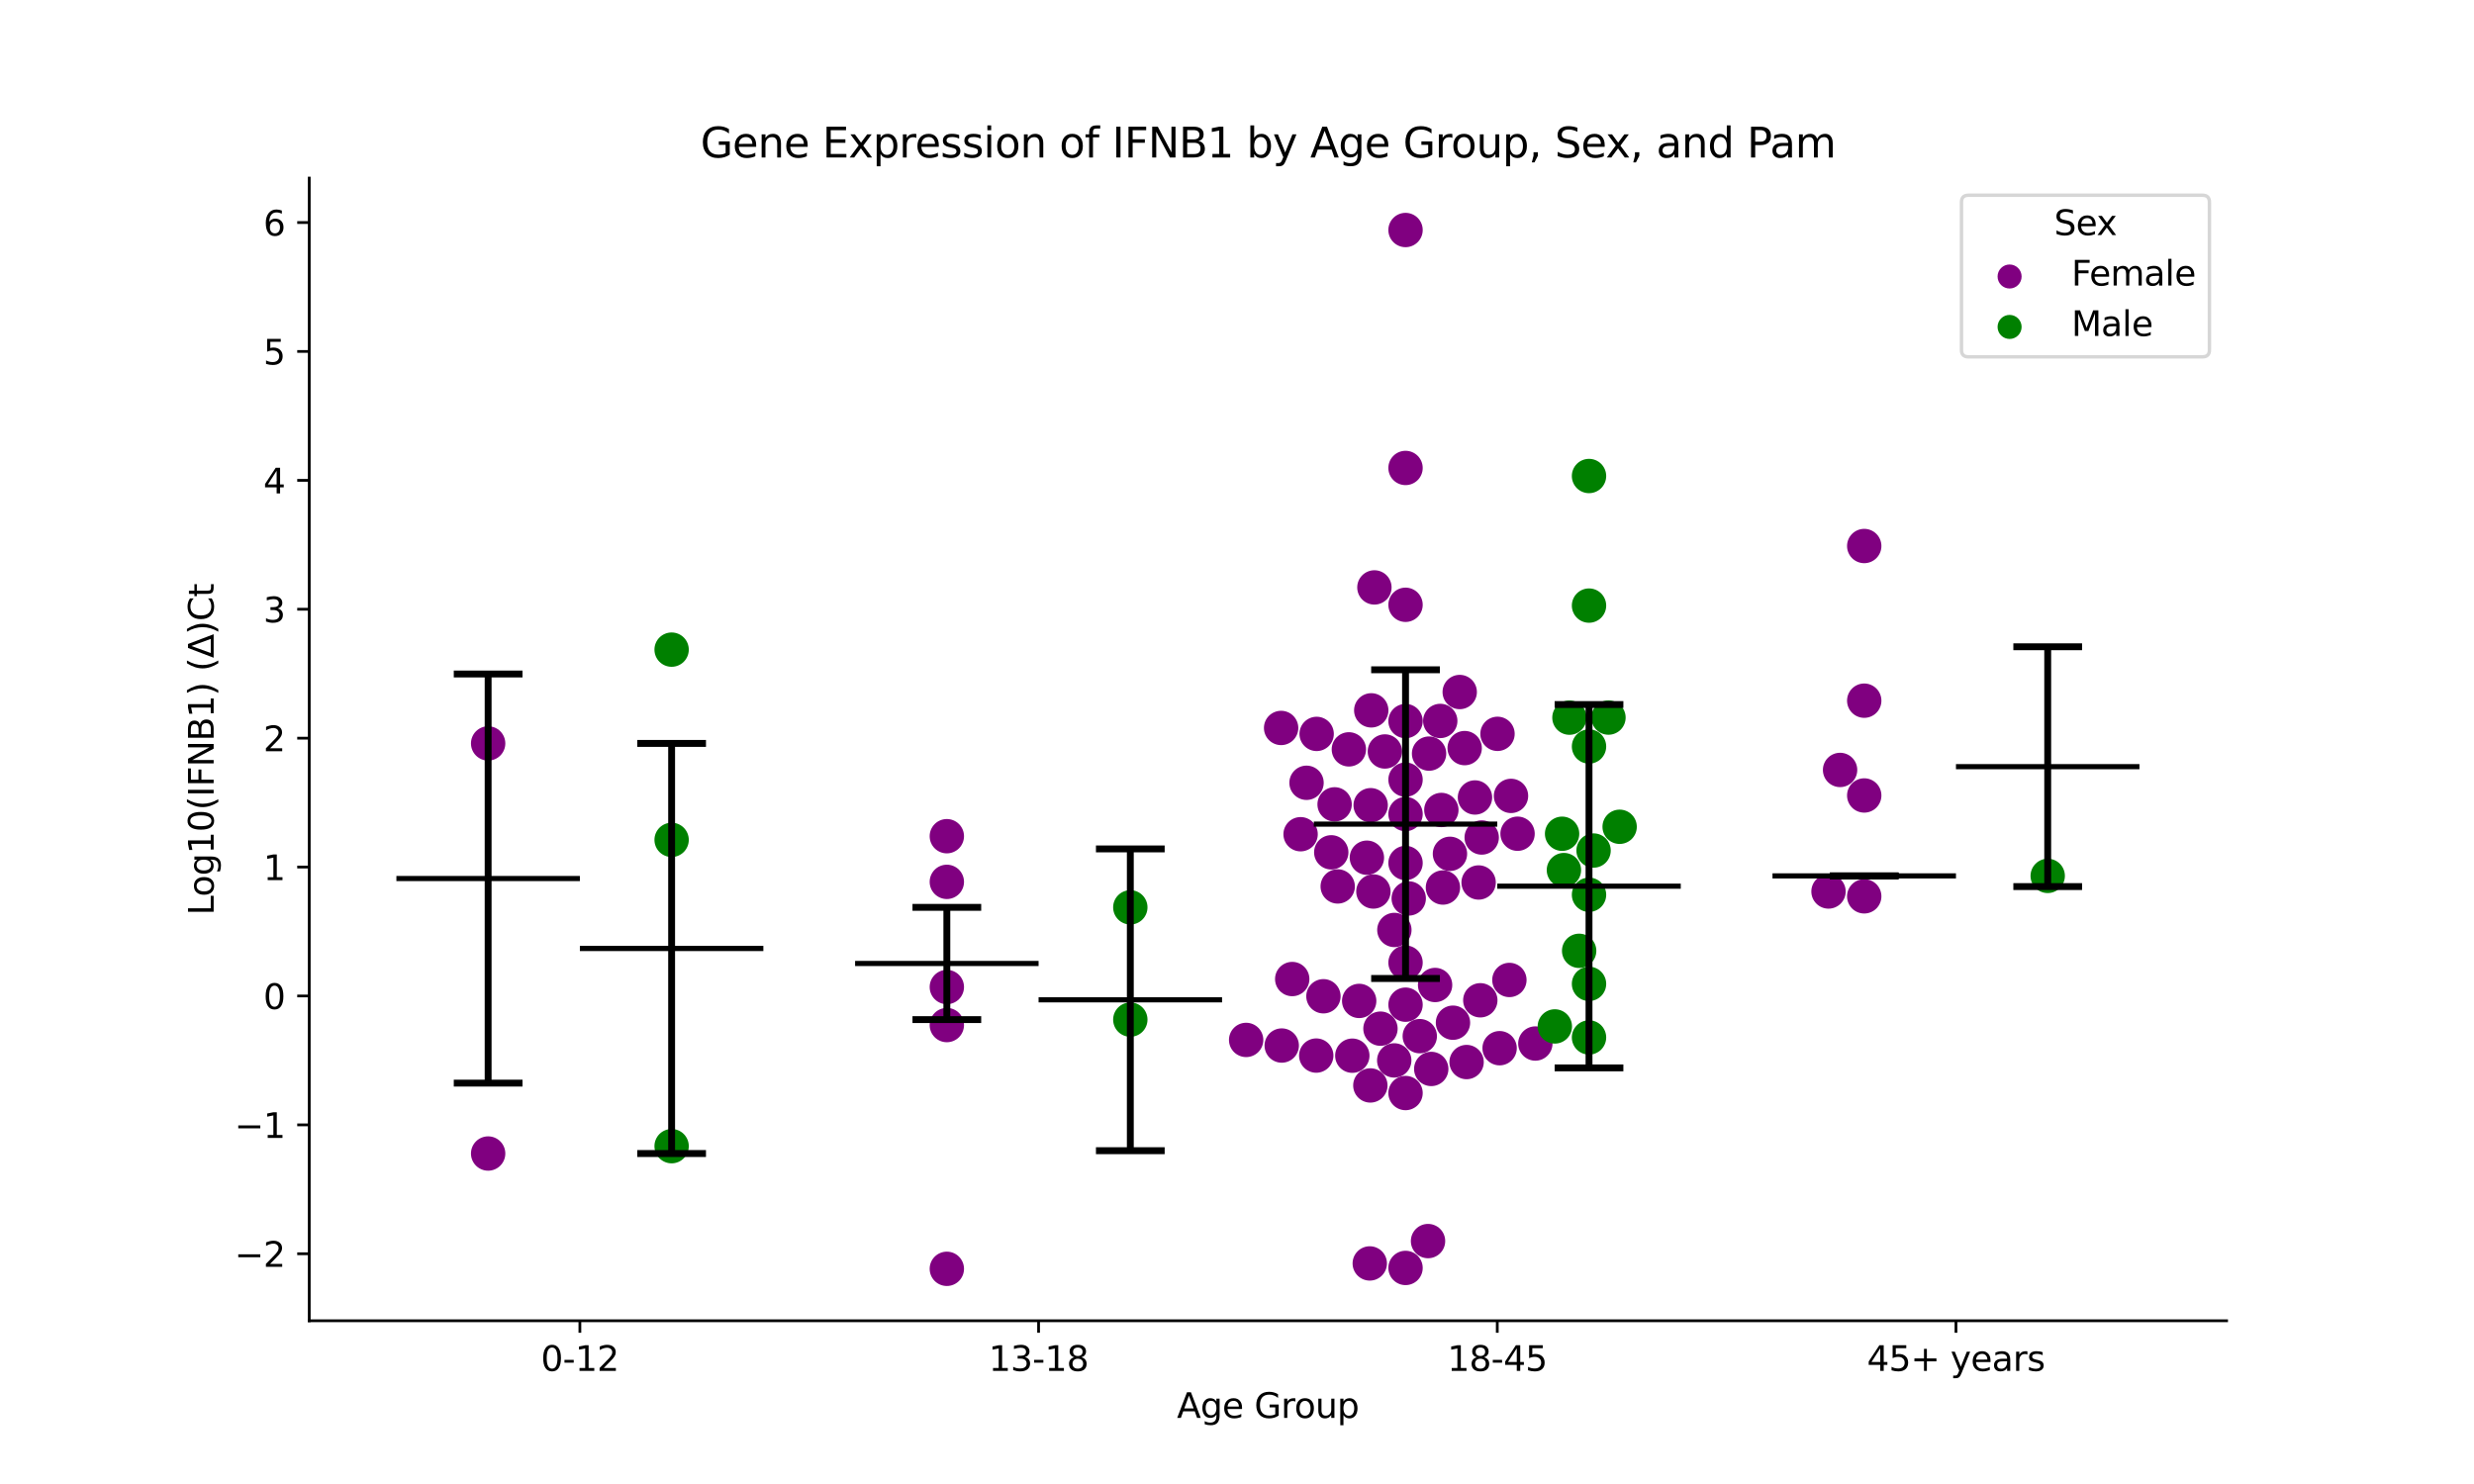 <?xml version="1.0" encoding="utf-8" standalone="no"?>
<!DOCTYPE svg PUBLIC "-//W3C//DTD SVG 1.1//EN"
  "http://www.w3.org/Graphics/SVG/1.1/DTD/svg11.dtd">
<svg xmlns:xlink="http://www.w3.org/1999/xlink" width="720pt" height="432pt" viewBox="0 0 720 432" xmlns="http://www.w3.org/2000/svg" version="1.1">
 <defs>
  <style type="text/css">*{stroke-linejoin: round; stroke-linecap: butt}</style>
 </defs>
 <g id="figure_1">
  <g id="patch_1">
   <path d="M 0 432 
L 720 432 
L 720 0 
L 0 0 
z
" style="fill: #ffffff"/>
  </g>
  <g id="axes_1">
   <g id="patch_2">
    <path d="M 90 384.48 
L 648 384.48 
L 648 51.84 
L 90 51.84 
z
" style="fill: #ffffff"/>
   </g>
   <g id="PathCollection_1">
    <defs>
     <path id="C0_0_92421eed6a" d="M 0 5 
C 1.326 5 2.598 4.473 3.536 3.536 
C 4.473 2.598 5 1.326 5 -0 
C 5 -1.326 4.473 -2.598 3.536 -3.536 
C 2.598 -4.473 1.326 -5 0 -5 
C -1.326 -5 -2.598 -4.473 -3.536 -3.536 
C -4.473 -2.598 -5 -1.326 -5 0 
C -5 1.326 -4.473 2.598 -3.536 3.536 
C -2.598 4.473 -1.326 5 0 5 
z
"/>
    </defs>
    <g clip-path="url(#pb2c98f6d04)">
     <use xlink:href="#C0_0_92421eed6a" x="142.062" y="216.413" style="fill: #800080"/>
    </g>
    <g clip-path="url(#pb2c98f6d04)">
     <use xlink:href="#C0_0_92421eed6a" x="142.062" y="335.797" style="fill: #800080"/>
    </g>
   </g>
   <g id="PathCollection_2">
    <defs>
     <path id="C1_0_ff3bb83837" d="M 0 5 
C 1.326 5 2.598 4.473 3.536 3.536 
C 4.473 2.598 5 1.326 5 -0 
C 5 -1.326 4.473 -2.598 3.536 -3.536 
C 2.598 -4.473 1.326 -5 0 -5 
C -1.326 -5 -2.598 -4.473 -3.536 -3.536 
C -4.473 -2.598 -5 -1.326 -5 0 
C -5 1.326 -4.473 2.598 -3.536 3.536 
C -2.598 4.473 -1.326 5 0 5 
z
"/>
    </defs>
    <g clip-path="url(#pb2c98f6d04)">
     <use xlink:href="#C1_0_ff3bb83837" x="195.459" y="244.489" style="fill: #008000"/>
    </g>
    <g clip-path="url(#pb2c98f6d04)">
     <use xlink:href="#C1_0_ff3bb83837" x="195.459" y="189.112" style="fill: #008000"/>
    </g>
    <g clip-path="url(#pb2c98f6d04)">
     <use xlink:href="#C1_0_ff3bb83837" x="195.459" y="333.656" style="fill: #008000"/>
    </g>
   </g>
   <g id="PathCollection_3">
    <defs>
     <path id="C2_0_c213d4ab93" d="M 0 5 
C 1.326 5 2.598 4.473 3.536 3.536 
C 4.473 2.598 5 1.326 5 -0 
C 5 -1.326 4.473 -2.598 3.536 -3.536 
C 2.598 -4.473 1.326 -5 0 -5 
C -1.326 -5 -2.598 -4.473 -3.536 -3.536 
C -4.473 -2.598 -5 -1.326 -5 0 
C -5 1.326 -4.473 2.598 -3.536 3.536 
C -2.598 4.473 -1.326 5 0 5 
z
"/>
    </defs>
    <g clip-path="url(#pb2c98f6d04)">
     <use xlink:href="#C2_0_c213d4ab93" x="275.555" y="243.421" style="fill: #800080"/>
    </g>
    <g clip-path="url(#pb2c98f6d04)">
     <use xlink:href="#C2_0_c213d4ab93" x="275.555" y="369.36" style="fill: #800080"/>
    </g>
    <g clip-path="url(#pb2c98f6d04)">
     <use xlink:href="#C2_0_c213d4ab93" x="275.555" y="298.404" style="fill: #800080"/>
    </g>
    <g clip-path="url(#pb2c98f6d04)">
     <use xlink:href="#C2_0_c213d4ab93" x="275.555" y="287.33" style="fill: #800080"/>
    </g>
    <g clip-path="url(#pb2c98f6d04)">
     <use xlink:href="#C2_0_c213d4ab93" x="275.555" y="256.715" style="fill: #800080"/>
    </g>
   </g>
   <g id="PathCollection_4">
    <defs>
     <path id="C3_0_d4b3afceeb" d="M 0 5 
C 1.326 5 2.598 4.473 3.536 3.536 
C 4.473 2.598 5 1.326 5 -0 
C 5 -1.326 4.473 -2.598 3.536 -3.536 
C 2.598 -4.473 1.326 -5 0 -5 
C -1.326 -5 -2.598 -4.473 -3.536 -3.536 
C -4.473 -2.598 -5 -1.326 -5 0 
C -5 1.326 -4.473 2.598 -3.536 3.536 
C -2.598 4.473 -1.326 5 0 5 
z
"/>
    </defs>
    <g clip-path="url(#pb2c98f6d04)">
     <use xlink:href="#C3_0_d4b3afceeb" x="328.952" y="296.816" style="fill: #008000"/>
    </g>
    <g clip-path="url(#pb2c98f6d04)">
     <use xlink:href="#C3_0_d4b3afceeb" x="328.952" y="264.133" style="fill: #008000"/>
    </g>
   </g>
   <g id="PathCollection_5">
    <defs>
     <path id="C4_0_fd10638bb7" d="M 0 5 
C 1.326 5 2.598 4.473 3.536 3.536 
C 4.473 2.598 5 1.326 5 -0 
C 5 -1.326 4.473 -2.598 3.536 -3.536 
C 2.598 -4.473 1.326 -5 0 -5 
C -1.326 -5 -2.598 -4.473 -3.536 -3.536 
C -4.473 -2.598 -5 -1.326 -5 0 
C -5 1.326 -4.473 2.598 -3.536 3.536 
C -2.598 4.473 -1.326 5 0 5 
z
"/>
    </defs>
    <g clip-path="url(#pb2c98f6d04)">
     <use xlink:href="#C4_0_fd10638bb7" x="383.18" y="213.644" style="fill: #800080"/>
    </g>
    <g clip-path="url(#pb2c98f6d04)">
     <use xlink:href="#C4_0_fd10638bb7" x="378.508" y="242.846" style="fill: #800080"/>
    </g>
    <g clip-path="url(#pb2c98f6d04)">
     <use xlink:href="#C4_0_fd10638bb7" x="426.26" y="217.776" style="fill: #800080"/>
    </g>
    <g clip-path="url(#pb2c98f6d04)">
     <use xlink:href="#C4_0_fd10638bb7" x="380.235" y="227.873" style="fill: #800080"/>
    </g>
    <g clip-path="url(#pb2c98f6d04)">
     <use xlink:href="#C4_0_fd10638bb7" x="409.048" y="136.226" style="fill: #800080"/>
    </g>
    <g clip-path="url(#pb2c98f6d04)">
     <use xlink:href="#C4_0_fd10638bb7" x="415.895" y="219.377" style="fill: #800080"/>
    </g>
    <g clip-path="url(#pb2c98f6d04)">
     <use xlink:href="#C4_0_fd10638bb7" x="376.071" y="285.005" style="fill: #800080"/>
    </g>
    <g clip-path="url(#pb2c98f6d04)">
     <use xlink:href="#C4_0_fd10638bb7" x="417.65" y="286.735" style="fill: #800080"/>
    </g>
    <g clip-path="url(#pb2c98f6d04)">
     <use xlink:href="#C4_0_fd10638bb7" x="409.048" y="66.96" style="fill: #800080"/>
    </g>
    <g clip-path="url(#pb2c98f6d04)">
     <use xlink:href="#C4_0_fd10638bb7" x="392.558" y="218.142" style="fill: #800080"/>
    </g>
    <g clip-path="url(#pb2c98f6d04)">
     <use xlink:href="#C4_0_fd10638bb7" x="409.048" y="369.103" style="fill: #800080"/>
    </g>
    <g clip-path="url(#pb2c98f6d04)">
     <use xlink:href="#C4_0_fd10638bb7" x="439.743" y="231.691" style="fill: #800080"/>
    </g>
    <g clip-path="url(#pb2c98f6d04)">
     <use xlink:href="#C4_0_fd10638bb7" x="399.989" y="171.003" style="fill: #800080"/>
    </g>
    <g clip-path="url(#pb2c98f6d04)">
     <use xlink:href="#C4_0_fd10638bb7" x="399.071" y="206.788" style="fill: #800080"/>
    </g>
    <g clip-path="url(#pb2c98f6d04)">
     <use xlink:href="#C4_0_fd10638bb7" x="409.048" y="251.22" style="fill: #800080"/>
    </g>
    <g clip-path="url(#pb2c98f6d04)">
     <use xlink:href="#C4_0_fd10638bb7" x="409.048" y="280.225" style="fill: #800080"/>
    </g>
    <g clip-path="url(#pb2c98f6d04)">
     <use xlink:href="#C4_0_fd10638bb7" x="419.473" y="235.788" style="fill: #800080"/>
    </g>
    <g clip-path="url(#pb2c98f6d04)">
     <use xlink:href="#C4_0_fd10638bb7" x="419.152" y="209.87" style="fill: #800080"/>
    </g>
    <g clip-path="url(#pb2c98f6d04)">
     <use xlink:href="#C4_0_fd10638bb7" x="397.802" y="249.684" style="fill: #800080"/>
    </g>
    <g clip-path="url(#pb2c98f6d04)">
     <use xlink:href="#C4_0_fd10638bb7" x="422.854" y="297.715" style="fill: #800080"/>
    </g>
    <g clip-path="url(#pb2c98f6d04)">
     <use xlink:href="#C4_0_fd10638bb7" x="419.932" y="258.362" style="fill: #800080"/>
    </g>
    <g clip-path="url(#pb2c98f6d04)">
     <use xlink:href="#C4_0_fd10638bb7" x="415.595" y="361.285" style="fill: #800080"/>
    </g>
    <g clip-path="url(#pb2c98f6d04)">
     <use xlink:href="#C4_0_fd10638bb7" x="441.652" y="242.702" style="fill: #800080"/>
    </g>
    <g clip-path="url(#pb2c98f6d04)">
     <use xlink:href="#C4_0_fd10638bb7" x="393.561" y="307.316" style="fill: #800080"/>
    </g>
    <g clip-path="url(#pb2c98f6d04)">
     <use xlink:href="#C4_0_fd10638bb7" x="401.751" y="299.45" style="fill: #800080"/>
    </g>
    <g clip-path="url(#pb2c98f6d04)">
     <use xlink:href="#C4_0_fd10638bb7" x="398.638" y="367.792" style="fill: #800080"/>
    </g>
    <g clip-path="url(#pb2c98f6d04)">
     <use xlink:href="#C4_0_fd10638bb7" x="431.215" y="243.803" style="fill: #800080"/>
    </g>
    <g clip-path="url(#pb2c98f6d04)">
     <use xlink:href="#C4_0_fd10638bb7" x="405.758" y="308.693" style="fill: #800080"/>
    </g>
    <g clip-path="url(#pb2c98f6d04)">
     <use xlink:href="#C4_0_fd10638bb7" x="385.156" y="290.019" style="fill: #800080"/>
    </g>
    <g clip-path="url(#pb2c98f6d04)">
     <use xlink:href="#C4_0_fd10638bb7" x="409.048" y="236.976" style="fill: #800080"/>
    </g>
    <g clip-path="url(#pb2c98f6d04)">
     <use xlink:href="#C4_0_fd10638bb7" x="424.818" y="201.451" style="fill: #800080"/>
    </g>
    <g clip-path="url(#pb2c98f6d04)">
     <use xlink:href="#C4_0_fd10638bb7" x="421.976" y="248.553" style="fill: #800080"/>
    </g>
    <g clip-path="url(#pb2c98f6d04)">
     <use xlink:href="#C4_0_fd10638bb7" x="387.431" y="248.117" style="fill: #800080"/>
    </g>
    <g clip-path="url(#pb2c98f6d04)">
     <use xlink:href="#C4_0_fd10638bb7" x="430.809" y="291.189" style="fill: #800080"/>
    </g>
    <g clip-path="url(#pb2c98f6d04)">
     <use xlink:href="#C4_0_fd10638bb7" x="388.405" y="234.153" style="fill: #800080"/>
    </g>
    <g clip-path="url(#pb2c98f6d04)">
     <use xlink:href="#C4_0_fd10638bb7" x="416.531" y="311.175" style="fill: #800080"/>
    </g>
    <g clip-path="url(#pb2c98f6d04)">
     <use xlink:href="#C4_0_fd10638bb7" x="409.048" y="209.906" style="fill: #800080"/>
    </g>
    <g clip-path="url(#pb2c98f6d04)">
     <use xlink:href="#C4_0_fd10638bb7" x="409.048" y="176.058" style="fill: #800080"/>
    </g>
    <g clip-path="url(#pb2c98f6d04)">
     <use xlink:href="#C4_0_fd10638bb7" x="446.829" y="303.776" style="fill: #800080"/>
    </g>
    <g clip-path="url(#pb2c98f6d04)">
     <use xlink:href="#C4_0_fd10638bb7" x="429.254" y="232.151" style="fill: #800080"/>
    </g>
    <g clip-path="url(#pb2c98f6d04)">
     <use xlink:href="#C4_0_fd10638bb7" x="409.048" y="226.958" style="fill: #800080"/>
    </g>
    <g clip-path="url(#pb2c98f6d04)">
     <use xlink:href="#C4_0_fd10638bb7" x="372.839" y="211.911" style="fill: #800080"/>
    </g>
    <g clip-path="url(#pb2c98f6d04)">
     <use xlink:href="#C4_0_fd10638bb7" x="389.309" y="258.047" style="fill: #800080"/>
    </g>
    <g clip-path="url(#pb2c98f6d04)">
     <use xlink:href="#C4_0_fd10638bb7" x="409.977" y="261.543" style="fill: #800080"/>
    </g>
    <g clip-path="url(#pb2c98f6d04)">
     <use xlink:href="#C4_0_fd10638bb7" x="403.038" y="218.758" style="fill: #800080"/>
    </g>
    <g clip-path="url(#pb2c98f6d04)">
     <use xlink:href="#C4_0_fd10638bb7" x="435.813" y="213.626" style="fill: #800080"/>
    </g>
    <g clip-path="url(#pb2c98f6d04)">
     <use xlink:href="#C4_0_fd10638bb7" x="426.817" y="309.167" style="fill: #800080"/>
    </g>
    <g clip-path="url(#pb2c98f6d04)">
     <use xlink:href="#C4_0_fd10638bb7" x="398.902" y="234.401" style="fill: #800080"/>
    </g>
    <g clip-path="url(#pb2c98f6d04)">
     <use xlink:href="#C4_0_fd10638bb7" x="430.318" y="256.895" style="fill: #800080"/>
    </g>
    <g clip-path="url(#pb2c98f6d04)">
     <use xlink:href="#C4_0_fd10638bb7" x="436.426" y="305.135" style="fill: #800080"/>
    </g>
    <g clip-path="url(#pb2c98f6d04)">
     <use xlink:href="#C4_0_fd10638bb7" x="413.193" y="301.632" style="fill: #800080"/>
    </g>
    <g clip-path="url(#pb2c98f6d04)">
     <use xlink:href="#C4_0_fd10638bb7" x="439.274" y="285.272" style="fill: #800080"/>
    </g>
    <g clip-path="url(#pb2c98f6d04)">
     <use xlink:href="#C4_0_fd10638bb7" x="405.798" y="270.716" style="fill: #800080"/>
    </g>
    <g clip-path="url(#pb2c98f6d04)">
     <use xlink:href="#C4_0_fd10638bb7" x="399.694" y="259.52" style="fill: #800080"/>
    </g>
    <g clip-path="url(#pb2c98f6d04)">
     <use xlink:href="#C4_0_fd10638bb7" x="395.559" y="291.374" style="fill: #800080"/>
    </g>
    <g clip-path="url(#pb2c98f6d04)">
     <use xlink:href="#C4_0_fd10638bb7" x="362.66" y="302.729" style="fill: #800080"/>
    </g>
    <g clip-path="url(#pb2c98f6d04)">
     <use xlink:href="#C4_0_fd10638bb7" x="409.048" y="318.19" style="fill: #800080"/>
    </g>
    <g clip-path="url(#pb2c98f6d04)">
     <use xlink:href="#C4_0_fd10638bb7" x="383.061" y="307.284" style="fill: #800080"/>
    </g>
    <g clip-path="url(#pb2c98f6d04)">
     <use xlink:href="#C4_0_fd10638bb7" x="373.018" y="304.363" style="fill: #800080"/>
    </g>
    <g clip-path="url(#pb2c98f6d04)">
     <use xlink:href="#C4_0_fd10638bb7" x="398.808" y="315.977" style="fill: #800080"/>
    </g>
    <g clip-path="url(#pb2c98f6d04)">
     <use xlink:href="#C4_0_fd10638bb7" x="409.048" y="292.469" style="fill: #800080"/>
    </g>
   </g>
   <g id="PathCollection_6">
    <defs>
     <path id="C5_0_9caec3caa6" d="M 0 5 
C 1.326 5 2.598 4.473 3.536 3.536 
C 4.473 2.598 5 1.326 5 -0 
C 5 -1.326 4.473 -2.598 3.536 -3.536 
C 2.598 -4.473 1.326 -5 0 -5 
C -1.326 -5 -2.598 -4.473 -3.536 -3.536 
C -4.473 -2.598 -5 -1.326 -5 0 
C -5 1.326 -4.473 2.598 -3.536 3.536 
C -2.598 4.473 -1.326 5 0 5 
z
"/>
    </defs>
    <g clip-path="url(#pb2c98f6d04)">
     <use xlink:href="#C5_0_9caec3caa6" x="463.772" y="247.594" style="fill: #008000"/>
    </g>
    <g clip-path="url(#pb2c98f6d04)">
     <use xlink:href="#C5_0_9caec3caa6" x="468.107" y="208.889" style="fill: #008000"/>
    </g>
    <g clip-path="url(#pb2c98f6d04)">
     <use xlink:href="#C5_0_9caec3caa6" x="462.445" y="138.57" style="fill: #008000"/>
    </g>
    <g clip-path="url(#pb2c98f6d04)">
     <use xlink:href="#C5_0_9caec3caa6" x="462.445" y="176.291" style="fill: #008000"/>
    </g>
    <g clip-path="url(#pb2c98f6d04)">
     <use xlink:href="#C5_0_9caec3caa6" x="462.445" y="260.47" style="fill: #008000"/>
    </g>
    <g clip-path="url(#pb2c98f6d04)">
     <use xlink:href="#C5_0_9caec3caa6" x="462.445" y="217.31" style="fill: #008000"/>
    </g>
    <g clip-path="url(#pb2c98f6d04)">
     <use xlink:href="#C5_0_9caec3caa6" x="452.499" y="298.801" style="fill: #008000"/>
    </g>
    <g clip-path="url(#pb2c98f6d04)">
     <use xlink:href="#C5_0_9caec3caa6" x="456.749" y="208.91" style="fill: #008000"/>
    </g>
    <g clip-path="url(#pb2c98f6d04)">
     <use xlink:href="#C5_0_9caec3caa6" x="462.445" y="286.409" style="fill: #008000"/>
    </g>
    <g clip-path="url(#pb2c98f6d04)">
     <use xlink:href="#C5_0_9caec3caa6" x="455.14" y="253.287" style="fill: #008000"/>
    </g>
    <g clip-path="url(#pb2c98f6d04)">
     <use xlink:href="#C5_0_9caec3caa6" x="454.61" y="242.71" style="fill: #008000"/>
    </g>
    <g clip-path="url(#pb2c98f6d04)">
     <use xlink:href="#C5_0_9caec3caa6" x="462.445" y="302.007" style="fill: #008000"/>
    </g>
    <g clip-path="url(#pb2c98f6d04)">
     <use xlink:href="#C5_0_9caec3caa6" x="459.574" y="276.79" style="fill: #008000"/>
    </g>
    <g clip-path="url(#pb2c98f6d04)">
     <use xlink:href="#C5_0_9caec3caa6" x="471.359" y="240.681" style="fill: #008000"/>
    </g>
   </g>
   <g id="PathCollection_7">
    <defs>
     <path id="C6_0_b1895de2c7" d="M 0 5 
C 1.326 5 2.598 4.473 3.536 3.536 
C 4.473 2.598 5 1.326 5 -0 
C 5 -1.326 4.473 -2.598 3.536 -3.536 
C 2.598 -4.473 1.326 -5 0 -5 
C -1.326 -5 -2.598 -4.473 -3.536 -3.536 
C -4.473 -2.598 -5 -1.326 -5 0 
C -5 1.326 -4.473 2.598 -3.536 3.536 
C -2.598 4.473 -1.326 5 0 5 
z
"/>
    </defs>
    <g clip-path="url(#pb2c98f6d04)">
     <use xlink:href="#C6_0_b1895de2c7" x="542.541" y="231.565" style="fill: #800080"/>
    </g>
    <g clip-path="url(#pb2c98f6d04)">
     <use xlink:href="#C6_0_b1895de2c7" x="542.541" y="158.949" style="fill: #800080"/>
    </g>
    <g clip-path="url(#pb2c98f6d04)">
     <use xlink:href="#C6_0_b1895de2c7" x="535.513" y="224.135" style="fill: #800080"/>
    </g>
    <g clip-path="url(#pb2c98f6d04)">
     <use xlink:href="#C6_0_b1895de2c7" x="542.541" y="260.929" style="fill: #800080"/>
    </g>
    <g clip-path="url(#pb2c98f6d04)">
     <use xlink:href="#C6_0_b1895de2c7" x="542.541" y="203.97" style="fill: #800080"/>
    </g>
    <g clip-path="url(#pb2c98f6d04)">
     <use xlink:href="#C6_0_b1895de2c7" x="532.146" y="259.517" style="fill: #800080"/>
    </g>
   </g>
   <g id="PathCollection_8">
    <defs>
     <path id="m38c533677c" d="M 0 5 
C 1.326 5 2.598 4.473 3.536 3.536 
C 4.473 2.598 5 1.326 5 0 
C 5 -1.326 4.473 -2.598 3.536 -3.536 
C 2.598 -4.473 1.326 -5 0 -5 
C -1.326 -5 -2.598 -4.473 -3.536 -3.536 
C -4.473 -2.598 -5 -1.326 -5 0 
C -5 1.326 -4.473 2.598 -3.536 3.536 
C -2.598 4.473 -1.326 5 0 5 
z
"/>
    </defs>
    <g clip-path="url(#pb2c98f6d04)">
     <use xlink:href="#m38c533677c" x="595.938" y="254.978" style="fill: #008000"/>
    </g>
   </g>
   <g id="PathCollection_9"/>
   <g id="PathCollection_10"/>
   <g id="matplotlib.axis_1">
    <g id="xtick_1">
     <g id="line2d_1">
      <defs>
       <path id="m1f3f6a9a5b" d="M 0 0 
L 0 3.5 
" style="stroke: #000000; stroke-width: 0.8"/>
      </defs>
      <g>
       <use xlink:href="#m1f3f6a9a5b" x="168.761" y="384.48" style="stroke: #000000; stroke-width: 0.8"/>
      </g>
     </g>
     <g id="text_1">
      <!-- 0-12 -->
      <g transform="translate(157.413 399.078) scale(0.1 -0.1)">
       <defs>
        <path id="DejaVuSans-30" d="M 2034 4250 
Q 1547 4250 1301 3770 
Q 1056 3291 1056 2328 
Q 1056 1369 1301 889 
Q 1547 409 2034 409 
Q 2525 409 2770 889 
Q 3016 1369 3016 2328 
Q 3016 3291 2770 3770 
Q 2525 4250 2034 4250 
z
M 2034 4750 
Q 2819 4750 3233 4129 
Q 3647 3509 3647 2328 
Q 3647 1150 3233 529 
Q 2819 -91 2034 -91 
Q 1250 -91 836 529 
Q 422 1150 422 2328 
Q 422 3509 836 4129 
Q 1250 4750 2034 4750 
z
" transform="scale(0.016)"/>
        <path id="DejaVuSans-2d" d="M 313 2009 
L 1997 2009 
L 1997 1497 
L 313 1497 
L 313 2009 
z
" transform="scale(0.016)"/>
        <path id="DejaVuSans-31" d="M 794 531 
L 1825 531 
L 1825 4091 
L 703 3866 
L 703 4441 
L 1819 4666 
L 2450 4666 
L 2450 531 
L 3481 531 
L 3481 0 
L 794 0 
L 794 531 
z
" transform="scale(0.016)"/>
        <path id="DejaVuSans-32" d="M 1228 531 
L 3431 531 
L 3431 0 
L 469 0 
L 469 531 
Q 828 903 1448 1529 
Q 2069 2156 2228 2338 
Q 2531 2678 2651 2914 
Q 2772 3150 2772 3378 
Q 2772 3750 2511 3984 
Q 2250 4219 1831 4219 
Q 1534 4219 1204 4116 
Q 875 4013 500 3803 
L 500 4441 
Q 881 4594 1212 4672 
Q 1544 4750 1819 4750 
Q 2544 4750 2975 4387 
Q 3406 4025 3406 3419 
Q 3406 3131 3298 2873 
Q 3191 2616 2906 2266 
Q 2828 2175 2409 1742 
Q 1991 1309 1228 531 
z
" transform="scale(0.016)"/>
       </defs>
       <use xlink:href="#DejaVuSans-30"/>
       <use xlink:href="#DejaVuSans-2d" x="63.623"/>
       <use xlink:href="#DejaVuSans-31" x="99.707"/>
       <use xlink:href="#DejaVuSans-32" x="163.33"/>
      </g>
     </g>
    </g>
    <g id="xtick_2">
     <g id="line2d_2">
      <g>
       <use xlink:href="#m1f3f6a9a5b" x="302.254" y="384.48" style="stroke: #000000; stroke-width: 0.8"/>
      </g>
     </g>
     <g id="text_2">
      <!-- 13-18 -->
      <g transform="translate(287.725 399.078) scale(0.1 -0.1)">
       <defs>
        <path id="DejaVuSans-33" d="M 2597 2516 
Q 3050 2419 3304 2112 
Q 3559 1806 3559 1356 
Q 3559 666 3084 287 
Q 2609 -91 1734 -91 
Q 1441 -91 1130 -33 
Q 819 25 488 141 
L 488 750 
Q 750 597 1062 519 
Q 1375 441 1716 441 
Q 2309 441 2620 675 
Q 2931 909 2931 1356 
Q 2931 1769 2642 2001 
Q 2353 2234 1838 2234 
L 1294 2234 
L 1294 2753 
L 1863 2753 
Q 2328 2753 2575 2939 
Q 2822 3125 2822 3475 
Q 2822 3834 2567 4026 
Q 2313 4219 1838 4219 
Q 1578 4219 1281 4162 
Q 984 4106 628 3988 
L 628 4550 
Q 988 4650 1302 4700 
Q 1616 4750 1894 4750 
Q 2613 4750 3031 4423 
Q 3450 4097 3450 3541 
Q 3450 3153 3228 2886 
Q 3006 2619 2597 2516 
z
" transform="scale(0.016)"/>
        <path id="DejaVuSans-38" d="M 2034 2216 
Q 1584 2216 1326 1975 
Q 1069 1734 1069 1313 
Q 1069 891 1326 650 
Q 1584 409 2034 409 
Q 2484 409 2743 651 
Q 3003 894 3003 1313 
Q 3003 1734 2745 1975 
Q 2488 2216 2034 2216 
z
M 1403 2484 
Q 997 2584 770 2862 
Q 544 3141 544 3541 
Q 544 4100 942 4425 
Q 1341 4750 2034 4750 
Q 2731 4750 3128 4425 
Q 3525 4100 3525 3541 
Q 3525 3141 3298 2862 
Q 3072 2584 2669 2484 
Q 3125 2378 3379 2068 
Q 3634 1759 3634 1313 
Q 3634 634 3220 271 
Q 2806 -91 2034 -91 
Q 1263 -91 848 271 
Q 434 634 434 1313 
Q 434 1759 690 2068 
Q 947 2378 1403 2484 
z
M 1172 3481 
Q 1172 3119 1398 2916 
Q 1625 2713 2034 2713 
Q 2441 2713 2670 2916 
Q 2900 3119 2900 3481 
Q 2900 3844 2670 4047 
Q 2441 4250 2034 4250 
Q 1625 4250 1398 4047 
Q 1172 3844 1172 3481 
z
" transform="scale(0.016)"/>
       </defs>
       <use xlink:href="#DejaVuSans-31"/>
       <use xlink:href="#DejaVuSans-33" x="63.623"/>
       <use xlink:href="#DejaVuSans-2d" x="127.246"/>
       <use xlink:href="#DejaVuSans-31" x="163.33"/>
       <use xlink:href="#DejaVuSans-38" x="226.953"/>
      </g>
     </g>
    </g>
    <g id="xtick_3">
     <g id="line2d_3">
      <g>
       <use xlink:href="#m1f3f6a9a5b" x="435.746" y="384.48" style="stroke: #000000; stroke-width: 0.8"/>
      </g>
     </g>
     <g id="text_3">
      <!-- 18-45 -->
      <g transform="translate(421.218 399.078) scale(0.1 -0.1)">
       <defs>
        <path id="DejaVuSans-34" d="M 2419 4116 
L 825 1625 
L 2419 1625 
L 2419 4116 
z
M 2253 4666 
L 3047 4666 
L 3047 1625 
L 3713 1625 
L 3713 1100 
L 3047 1100 
L 3047 0 
L 2419 0 
L 2419 1100 
L 313 1100 
L 313 1709 
L 2253 4666 
z
" transform="scale(0.016)"/>
        <path id="DejaVuSans-35" d="M 691 4666 
L 3169 4666 
L 3169 4134 
L 1269 4134 
L 1269 2991 
Q 1406 3038 1543 3061 
Q 1681 3084 1819 3084 
Q 2600 3084 3056 2656 
Q 3513 2228 3513 1497 
Q 3513 744 3044 326 
Q 2575 -91 1722 -91 
Q 1428 -91 1123 -41 
Q 819 9 494 109 
L 494 744 
Q 775 591 1075 516 
Q 1375 441 1709 441 
Q 2250 441 2565 725 
Q 2881 1009 2881 1497 
Q 2881 1984 2565 2268 
Q 2250 2553 1709 2553 
Q 1456 2553 1204 2497 
Q 953 2441 691 2322 
L 691 4666 
z
" transform="scale(0.016)"/>
       </defs>
       <use xlink:href="#DejaVuSans-31"/>
       <use xlink:href="#DejaVuSans-38" x="63.623"/>
       <use xlink:href="#DejaVuSans-2d" x="127.246"/>
       <use xlink:href="#DejaVuSans-34" x="163.33"/>
       <use xlink:href="#DejaVuSans-35" x="226.953"/>
      </g>
     </g>
    </g>
    <g id="xtick_4">
     <g id="line2d_4">
      <g>
       <use xlink:href="#m1f3f6a9a5b" x="569.239" y="384.48" style="stroke: #000000; stroke-width: 0.8"/>
      </g>
     </g>
     <g id="text_4">
      <!-- 45+ years -->
      <g transform="translate(543.338 399.078) scale(0.1 -0.1)">
       <defs>
        <path id="DejaVuSans-2b" d="M 2944 4013 
L 2944 2272 
L 4684 2272 
L 4684 1741 
L 2944 1741 
L 2944 0 
L 2419 0 
L 2419 1741 
L 678 1741 
L 678 2272 
L 2419 2272 
L 2419 4013 
L 2944 4013 
z
" transform="scale(0.016)"/>
        <path id="DejaVuSans-20" transform="scale(0.016)"/>
        <path id="DejaVuSans-79" d="M 2059 -325 
Q 1816 -950 1584 -1140 
Q 1353 -1331 966 -1331 
L 506 -1331 
L 506 -850 
L 844 -850 
Q 1081 -850 1212 -737 
Q 1344 -625 1503 -206 
L 1606 56 
L 191 3500 
L 800 3500 
L 1894 763 
L 2988 3500 
L 3597 3500 
L 2059 -325 
z
" transform="scale(0.016)"/>
        <path id="DejaVuSans-65" d="M 3597 1894 
L 3597 1613 
L 953 1613 
Q 991 1019 1311 708 
Q 1631 397 2203 397 
Q 2534 397 2845 478 
Q 3156 559 3463 722 
L 3463 178 
Q 3153 47 2828 -22 
Q 2503 -91 2169 -91 
Q 1331 -91 842 396 
Q 353 884 353 1716 
Q 353 2575 817 3079 
Q 1281 3584 2069 3584 
Q 2775 3584 3186 3129 
Q 3597 2675 3597 1894 
z
M 3022 2063 
Q 3016 2534 2758 2815 
Q 2500 3097 2075 3097 
Q 1594 3097 1305 2825 
Q 1016 2553 972 2059 
L 3022 2063 
z
" transform="scale(0.016)"/>
        <path id="DejaVuSans-61" d="M 2194 1759 
Q 1497 1759 1228 1600 
Q 959 1441 959 1056 
Q 959 750 1161 570 
Q 1363 391 1709 391 
Q 2188 391 2477 730 
Q 2766 1069 2766 1631 
L 2766 1759 
L 2194 1759 
z
M 3341 1997 
L 3341 0 
L 2766 0 
L 2766 531 
Q 2569 213 2275 61 
Q 1981 -91 1556 -91 
Q 1019 -91 701 211 
Q 384 513 384 1019 
Q 384 1609 779 1909 
Q 1175 2209 1959 2209 
L 2766 2209 
L 2766 2266 
Q 2766 2663 2505 2880 
Q 2244 3097 1772 3097 
Q 1472 3097 1187 3025 
Q 903 2953 641 2809 
L 641 3341 
Q 956 3463 1253 3523 
Q 1550 3584 1831 3584 
Q 2591 3584 2966 3190 
Q 3341 2797 3341 1997 
z
" transform="scale(0.016)"/>
        <path id="DejaVuSans-72" d="M 2631 2963 
Q 2534 3019 2420 3045 
Q 2306 3072 2169 3072 
Q 1681 3072 1420 2755 
Q 1159 2438 1159 1844 
L 1159 0 
L 581 0 
L 581 3500 
L 1159 3500 
L 1159 2956 
Q 1341 3275 1631 3429 
Q 1922 3584 2338 3584 
Q 2397 3584 2469 3576 
Q 2541 3569 2628 3553 
L 2631 2963 
z
" transform="scale(0.016)"/>
        <path id="DejaVuSans-73" d="M 2834 3397 
L 2834 2853 
Q 2591 2978 2328 3040 
Q 2066 3103 1784 3103 
Q 1356 3103 1142 2972 
Q 928 2841 928 2578 
Q 928 2378 1081 2264 
Q 1234 2150 1697 2047 
L 1894 2003 
Q 2506 1872 2764 1633 
Q 3022 1394 3022 966 
Q 3022 478 2636 193 
Q 2250 -91 1575 -91 
Q 1294 -91 989 -36 
Q 684 19 347 128 
L 347 722 
Q 666 556 975 473 
Q 1284 391 1588 391 
Q 1994 391 2212 530 
Q 2431 669 2431 922 
Q 2431 1156 2273 1281 
Q 2116 1406 1581 1522 
L 1381 1569 
Q 847 1681 609 1914 
Q 372 2147 372 2553 
Q 372 3047 722 3315 
Q 1072 3584 1716 3584 
Q 2034 3584 2315 3537 
Q 2597 3491 2834 3397 
z
" transform="scale(0.016)"/>
       </defs>
       <use xlink:href="#DejaVuSans-34"/>
       <use xlink:href="#DejaVuSans-35" x="63.623"/>
       <use xlink:href="#DejaVuSans-2b" x="127.246"/>
       <use xlink:href="#DejaVuSans-20" x="211.035"/>
       <use xlink:href="#DejaVuSans-79" x="242.822"/>
       <use xlink:href="#DejaVuSans-65" x="302.002"/>
       <use xlink:href="#DejaVuSans-61" x="363.525"/>
       <use xlink:href="#DejaVuSans-72" x="424.805"/>
       <use xlink:href="#DejaVuSans-73" x="465.918"/>
      </g>
     </g>
    </g>
    <g id="text_5">
     <!-- Age Group -->
     <g transform="translate(342.52 412.757) scale(0.1 -0.1)">
      <defs>
       <path id="DejaVuSans-41" d="M 2188 4044 
L 1331 1722 
L 3047 1722 
L 2188 4044 
z
M 1831 4666 
L 2547 4666 
L 4325 0 
L 3669 0 
L 3244 1197 
L 1141 1197 
L 716 0 
L 50 0 
L 1831 4666 
z
" transform="scale(0.016)"/>
       <path id="DejaVuSans-67" d="M 2906 1791 
Q 2906 2416 2648 2759 
Q 2391 3103 1925 3103 
Q 1463 3103 1205 2759 
Q 947 2416 947 1791 
Q 947 1169 1205 825 
Q 1463 481 1925 481 
Q 2391 481 2648 825 
Q 2906 1169 2906 1791 
z
M 3481 434 
Q 3481 -459 3084 -895 
Q 2688 -1331 1869 -1331 
Q 1566 -1331 1297 -1286 
Q 1028 -1241 775 -1147 
L 775 -588 
Q 1028 -725 1275 -790 
Q 1522 -856 1778 -856 
Q 2344 -856 2625 -561 
Q 2906 -266 2906 331 
L 2906 616 
Q 2728 306 2450 153 
Q 2172 0 1784 0 
Q 1141 0 747 490 
Q 353 981 353 1791 
Q 353 2603 747 3093 
Q 1141 3584 1784 3584 
Q 2172 3584 2450 3431 
Q 2728 3278 2906 2969 
L 2906 3500 
L 3481 3500 
L 3481 434 
z
" transform="scale(0.016)"/>
       <path id="DejaVuSans-47" d="M 3809 666 
L 3809 1919 
L 2778 1919 
L 2778 2438 
L 4434 2438 
L 4434 434 
Q 4069 175 3628 42 
Q 3188 -91 2688 -91 
Q 1594 -91 976 548 
Q 359 1188 359 2328 
Q 359 3472 976 4111 
Q 1594 4750 2688 4750 
Q 3144 4750 3555 4637 
Q 3966 4525 4313 4306 
L 4313 3634 
Q 3963 3931 3569 4081 
Q 3175 4231 2741 4231 
Q 1884 4231 1454 3753 
Q 1025 3275 1025 2328 
Q 1025 1384 1454 906 
Q 1884 428 2741 428 
Q 3075 428 3337 486 
Q 3600 544 3809 666 
z
" transform="scale(0.016)"/>
       <path id="DejaVuSans-6f" d="M 1959 3097 
Q 1497 3097 1228 2736 
Q 959 2375 959 1747 
Q 959 1119 1226 758 
Q 1494 397 1959 397 
Q 2419 397 2687 759 
Q 2956 1122 2956 1747 
Q 2956 2369 2687 2733 
Q 2419 3097 1959 3097 
z
M 1959 3584 
Q 2709 3584 3137 3096 
Q 3566 2609 3566 1747 
Q 3566 888 3137 398 
Q 2709 -91 1959 -91 
Q 1206 -91 779 398 
Q 353 888 353 1747 
Q 353 2609 779 3096 
Q 1206 3584 1959 3584 
z
" transform="scale(0.016)"/>
       <path id="DejaVuSans-75" d="M 544 1381 
L 544 3500 
L 1119 3500 
L 1119 1403 
Q 1119 906 1312 657 
Q 1506 409 1894 409 
Q 2359 409 2629 706 
Q 2900 1003 2900 1516 
L 2900 3500 
L 3475 3500 
L 3475 0 
L 2900 0 
L 2900 538 
Q 2691 219 2414 64 
Q 2138 -91 1772 -91 
Q 1169 -91 856 284 
Q 544 659 544 1381 
z
M 1991 3584 
L 1991 3584 
z
" transform="scale(0.016)"/>
       <path id="DejaVuSans-70" d="M 1159 525 
L 1159 -1331 
L 581 -1331 
L 581 3500 
L 1159 3500 
L 1159 2969 
Q 1341 3281 1617 3432 
Q 1894 3584 2278 3584 
Q 2916 3584 3314 3078 
Q 3713 2572 3713 1747 
Q 3713 922 3314 415 
Q 2916 -91 2278 -91 
Q 1894 -91 1617 61 
Q 1341 213 1159 525 
z
M 3116 1747 
Q 3116 2381 2855 2742 
Q 2594 3103 2138 3103 
Q 1681 3103 1420 2742 
Q 1159 2381 1159 1747 
Q 1159 1113 1420 752 
Q 1681 391 2138 391 
Q 2594 391 2855 752 
Q 3116 1113 3116 1747 
z
" transform="scale(0.016)"/>
      </defs>
      <use xlink:href="#DejaVuSans-41"/>
      <use xlink:href="#DejaVuSans-67" x="68.408"/>
      <use xlink:href="#DejaVuSans-65" x="131.885"/>
      <use xlink:href="#DejaVuSans-20" x="193.408"/>
      <use xlink:href="#DejaVuSans-47" x="225.195"/>
      <use xlink:href="#DejaVuSans-72" x="302.686"/>
      <use xlink:href="#DejaVuSans-6f" x="341.549"/>
      <use xlink:href="#DejaVuSans-75" x="402.73"/>
      <use xlink:href="#DejaVuSans-70" x="466.109"/>
     </g>
    </g>
   </g>
   <g id="matplotlib.axis_2">
    <g id="ytick_1">
     <g id="line2d_5">
      <defs>
       <path id="m3d71b51573" d="M 0 0 
L -3.5 0 
" style="stroke: #000000; stroke-width: 0.8"/>
      </defs>
      <g>
       <use xlink:href="#m3d71b51573" x="90" y="364.975" style="stroke: #000000; stroke-width: 0.8"/>
      </g>
     </g>
     <g id="text_6">
      <!-- −2 -->
      <g transform="translate(68.258 368.774) scale(0.1 -0.1)">
       <defs>
        <path id="DejaVuSans-2212" d="M 678 2272 
L 4684 2272 
L 4684 1741 
L 678 1741 
L 678 2272 
z
" transform="scale(0.016)"/>
       </defs>
       <use xlink:href="#DejaVuSans-2212"/>
       <use xlink:href="#DejaVuSans-32" x="83.789"/>
      </g>
     </g>
    </g>
    <g id="ytick_2">
     <g id="line2d_6">
      <g>
       <use xlink:href="#m3d71b51573" x="90" y="327.451" style="stroke: #000000; stroke-width: 0.8"/>
      </g>
     </g>
     <g id="text_7">
      <!-- −1 -->
      <g transform="translate(68.258 331.25) scale(0.1 -0.1)">
       <use xlink:href="#DejaVuSans-2212"/>
       <use xlink:href="#DejaVuSans-31" x="83.789"/>
      </g>
     </g>
    </g>
    <g id="ytick_3">
     <g id="line2d_7">
      <g>
       <use xlink:href="#m3d71b51573" x="90" y="289.927" style="stroke: #000000; stroke-width: 0.8"/>
      </g>
     </g>
     <g id="text_8">
      <!-- 0 -->
      <g transform="translate(76.638 293.727) scale(0.1 -0.1)">
       <use xlink:href="#DejaVuSans-30"/>
      </g>
     </g>
    </g>
    <g id="ytick_4">
     <g id="line2d_8">
      <g>
       <use xlink:href="#m3d71b51573" x="90" y="252.403" style="stroke: #000000; stroke-width: 0.8"/>
      </g>
     </g>
     <g id="text_9">
      <!-- 1 -->
      <g transform="translate(76.638 256.203) scale(0.1 -0.1)">
       <use xlink:href="#DejaVuSans-31"/>
      </g>
     </g>
    </g>
    <g id="ytick_5">
     <g id="line2d_9">
      <g>
       <use xlink:href="#m3d71b51573" x="90" y="214.88" style="stroke: #000000; stroke-width: 0.8"/>
      </g>
     </g>
     <g id="text_10">
      <!-- 2 -->
      <g transform="translate(76.638 218.679) scale(0.1 -0.1)">
       <use xlink:href="#DejaVuSans-32"/>
      </g>
     </g>
    </g>
    <g id="ytick_6">
     <g id="line2d_10">
      <g>
       <use xlink:href="#m3d71b51573" x="90" y="177.356" style="stroke: #000000; stroke-width: 0.8"/>
      </g>
     </g>
     <g id="text_11">
      <!-- 3 -->
      <g transform="translate(76.638 181.155) scale(0.1 -0.1)">
       <use xlink:href="#DejaVuSans-33"/>
      </g>
     </g>
    </g>
    <g id="ytick_7">
     <g id="line2d_11">
      <g>
       <use xlink:href="#m3d71b51573" x="90" y="139.832" style="stroke: #000000; stroke-width: 0.8"/>
      </g>
     </g>
     <g id="text_12">
      <!-- 4 -->
      <g transform="translate(76.638 143.631) scale(0.1 -0.1)">
       <use xlink:href="#DejaVuSans-34"/>
      </g>
     </g>
    </g>
    <g id="ytick_8">
     <g id="line2d_12">
      <g>
       <use xlink:href="#m3d71b51573" x="90" y="102.308" style="stroke: #000000; stroke-width: 0.8"/>
      </g>
     </g>
     <g id="text_13">
      <!-- 5 -->
      <g transform="translate(76.638 106.107) scale(0.1 -0.1)">
       <use xlink:href="#DejaVuSans-35"/>
      </g>
     </g>
    </g>
    <g id="ytick_9">
     <g id="line2d_13">
      <g>
       <use xlink:href="#m3d71b51573" x="90" y="64.784" style="stroke: #000000; stroke-width: 0.8"/>
      </g>
     </g>
     <g id="text_14">
      <!-- 6 -->
      <g transform="translate(76.638 68.584) scale(0.1 -0.1)">
       <defs>
        <path id="DejaVuSans-36" d="M 2113 2584 
Q 1688 2584 1439 2293 
Q 1191 2003 1191 1497 
Q 1191 994 1439 701 
Q 1688 409 2113 409 
Q 2538 409 2786 701 
Q 3034 994 3034 1497 
Q 3034 2003 2786 2293 
Q 2538 2584 2113 2584 
z
M 3366 4563 
L 3366 3988 
Q 3128 4100 2886 4159 
Q 2644 4219 2406 4219 
Q 1781 4219 1451 3797 
Q 1122 3375 1075 2522 
Q 1259 2794 1537 2939 
Q 1816 3084 2150 3084 
Q 2853 3084 3261 2657 
Q 3669 2231 3669 1497 
Q 3669 778 3244 343 
Q 2819 -91 2113 -91 
Q 1303 -91 875 529 
Q 447 1150 447 2328 
Q 447 3434 972 4092 
Q 1497 4750 2381 4750 
Q 2619 4750 2861 4703 
Q 3103 4656 3366 4563 
z
" transform="scale(0.016)"/>
       </defs>
       <use xlink:href="#DejaVuSans-36"/>
      </g>
     </g>
    </g>
    <g id="text_15">
     <!-- Log10(IFNB1) (Δ)Ct -->
     <g transform="translate(62.178 266.422) rotate(-90) scale(0.1 -0.1)">
      <defs>
       <path id="DejaVuSans-4c" d="M 628 4666 
L 1259 4666 
L 1259 531 
L 3531 531 
L 3531 0 
L 628 0 
L 628 4666 
z
" transform="scale(0.016)"/>
       <path id="DejaVuSans-28" d="M 1984 4856 
Q 1566 4138 1362 3434 
Q 1159 2731 1159 2009 
Q 1159 1288 1364 580 
Q 1569 -128 1984 -844 
L 1484 -844 
Q 1016 -109 783 600 
Q 550 1309 550 2009 
Q 550 2706 781 3412 
Q 1013 4119 1484 4856 
L 1984 4856 
z
" transform="scale(0.016)"/>
       <path id="DejaVuSans-49" d="M 628 4666 
L 1259 4666 
L 1259 0 
L 628 0 
L 628 4666 
z
" transform="scale(0.016)"/>
       <path id="DejaVuSans-46" d="M 628 4666 
L 3309 4666 
L 3309 4134 
L 1259 4134 
L 1259 2759 
L 3109 2759 
L 3109 2228 
L 1259 2228 
L 1259 0 
L 628 0 
L 628 4666 
z
" transform="scale(0.016)"/>
       <path id="DejaVuSans-4e" d="M 628 4666 
L 1478 4666 
L 3547 763 
L 3547 4666 
L 4159 4666 
L 4159 0 
L 3309 0 
L 1241 3903 
L 1241 0 
L 628 0 
L 628 4666 
z
" transform="scale(0.016)"/>
       <path id="DejaVuSans-42" d="M 1259 2228 
L 1259 519 
L 2272 519 
Q 2781 519 3026 730 
Q 3272 941 3272 1375 
Q 3272 1813 3026 2020 
Q 2781 2228 2272 2228 
L 1259 2228 
z
M 1259 4147 
L 1259 2741 
L 2194 2741 
Q 2656 2741 2882 2914 
Q 3109 3088 3109 3444 
Q 3109 3797 2882 3972 
Q 2656 4147 2194 4147 
L 1259 4147 
z
M 628 4666 
L 2241 4666 
Q 2963 4666 3353 4366 
Q 3744 4066 3744 3513 
Q 3744 3084 3544 2831 
Q 3344 2578 2956 2516 
Q 3422 2416 3680 2098 
Q 3938 1781 3938 1306 
Q 3938 681 3513 340 
Q 3088 0 2303 0 
L 628 0 
L 628 4666 
z
" transform="scale(0.016)"/>
       <path id="DejaVuSans-29" d="M 513 4856 
L 1013 4856 
Q 1481 4119 1714 3412 
Q 1947 2706 1947 2009 
Q 1947 1309 1714 600 
Q 1481 -109 1013 -844 
L 513 -844 
Q 928 -128 1133 580 
Q 1338 1288 1338 2009 
Q 1338 2731 1133 3434 
Q 928 4138 513 4856 
z
" transform="scale(0.016)"/>
       <path id="DejaVuSans-394" d="M 2188 4044 
L 906 525 
L 3472 525 
L 2188 4044 
z
M 50 0 
L 1831 4666 
L 2547 4666 
L 4325 0 
L 50 0 
z
" transform="scale(0.016)"/>
       <path id="DejaVuSans-43" d="M 4122 4306 
L 4122 3641 
Q 3803 3938 3442 4084 
Q 3081 4231 2675 4231 
Q 1875 4231 1450 3742 
Q 1025 3253 1025 2328 
Q 1025 1406 1450 917 
Q 1875 428 2675 428 
Q 3081 428 3442 575 
Q 3803 722 4122 1019 
L 4122 359 
Q 3791 134 3420 21 
Q 3050 -91 2638 -91 
Q 1578 -91 968 557 
Q 359 1206 359 2328 
Q 359 3453 968 4101 
Q 1578 4750 2638 4750 
Q 3056 4750 3426 4639 
Q 3797 4528 4122 4306 
z
" transform="scale(0.016)"/>
       <path id="DejaVuSans-74" d="M 1172 4494 
L 1172 3500 
L 2356 3500 
L 2356 3053 
L 1172 3053 
L 1172 1153 
Q 1172 725 1289 603 
Q 1406 481 1766 481 
L 2356 481 
L 2356 0 
L 1766 0 
Q 1100 0 847 248 
Q 594 497 594 1153 
L 594 3053 
L 172 3053 
L 172 3500 
L 594 3500 
L 594 4494 
L 1172 4494 
z
" transform="scale(0.016)"/>
      </defs>
      <use xlink:href="#DejaVuSans-4c"/>
      <use xlink:href="#DejaVuSans-6f" x="53.963"/>
      <use xlink:href="#DejaVuSans-67" x="115.145"/>
      <use xlink:href="#DejaVuSans-31" x="178.621"/>
      <use xlink:href="#DejaVuSans-30" x="242.244"/>
      <use xlink:href="#DejaVuSans-28" x="305.867"/>
      <use xlink:href="#DejaVuSans-49" x="344.881"/>
      <use xlink:href="#DejaVuSans-46" x="374.373"/>
      <use xlink:href="#DejaVuSans-4e" x="431.893"/>
      <use xlink:href="#DejaVuSans-42" x="506.697"/>
      <use xlink:href="#DejaVuSans-31" x="575.301"/>
      <use xlink:href="#DejaVuSans-29" x="638.924"/>
      <use xlink:href="#DejaVuSans-20" x="677.938"/>
      <use xlink:href="#DejaVuSans-28" x="709.725"/>
      <use xlink:href="#DejaVuSans-394" x="748.738"/>
      <use xlink:href="#DejaVuSans-29" x="817.146"/>
      <use xlink:href="#DejaVuSans-43" x="856.16"/>
      <use xlink:href="#DejaVuSans-74" x="925.984"/>
     </g>
    </g>
   </g>
   <g id="LineCollection_1">
    <path d="M 142.062 315.297 
L 142.062 196.207 
" clip-path="url(#pb2c98f6d04)" style="fill: none; stroke: #000000; stroke-width: 2"/>
   </g>
   <g id="line2d_14">
    <defs>
     <path id="m01ea7cef11" d="M 10 0 
L -10 -0 
" style="stroke: #000000; stroke-width: 2"/>
    </defs>
    <g clip-path="url(#pb2c98f6d04)">
     <use xlink:href="#m01ea7cef11" x="142.062" y="315.297" style="stroke: #000000; stroke-width: 2"/>
    </g>
   </g>
   <g id="line2d_15">
    <g clip-path="url(#pb2c98f6d04)">
     <use xlink:href="#m01ea7cef11" x="142.062" y="196.207" style="stroke: #000000; stroke-width: 2"/>
    </g>
   </g>
   <g id="LineCollection_2">
    <path d="M 115.364 255.752 
L 168.761 255.752 
" clip-path="url(#pb2c98f6d04)" style="fill: none; stroke: #000000; stroke-width: 1.5"/>
   </g>
   <g id="LineCollection_3">
    <path d="M 195.459 335.797 
L 195.459 216.413 
" clip-path="url(#pb2c98f6d04)" style="fill: none; stroke: #000000; stroke-width: 2"/>
   </g>
   <g id="line2d_16">
    <g clip-path="url(#pb2c98f6d04)">
     <use xlink:href="#m01ea7cef11" x="195.459" y="335.797" style="stroke: #000000; stroke-width: 2"/>
    </g>
   </g>
   <g id="line2d_17">
    <g clip-path="url(#pb2c98f6d04)">
     <use xlink:href="#m01ea7cef11" x="195.459" y="216.413" style="stroke: #000000; stroke-width: 2"/>
    </g>
   </g>
   <g id="LineCollection_4">
    <path d="M 168.761 276.105 
L 222.158 276.105 
" clip-path="url(#pb2c98f6d04)" style="fill: none; stroke: #000000; stroke-width: 1.5"/>
   </g>
   <g id="LineCollection_5">
    <path d="M 275.555 296.816 
L 275.555 264.133 
" clip-path="url(#pb2c98f6d04)" style="fill: none; stroke: #000000; stroke-width: 2"/>
   </g>
   <g id="line2d_18">
    <g clip-path="url(#pb2c98f6d04)">
     <use xlink:href="#m01ea7cef11" x="275.555" y="296.816" style="stroke: #000000; stroke-width: 2"/>
    </g>
   </g>
   <g id="line2d_19">
    <g clip-path="url(#pb2c98f6d04)">
     <use xlink:href="#m01ea7cef11" x="275.555" y="264.133" style="stroke: #000000; stroke-width: 2"/>
    </g>
   </g>
   <g id="LineCollection_6">
    <path d="M 248.856 280.475 
L 302.254 280.475 
" clip-path="url(#pb2c98f6d04)" style="fill: none; stroke: #000000; stroke-width: 1.5"/>
   </g>
   <g id="LineCollection_7">
    <path d="M 328.952 334.973 
L 328.952 247.119 
" clip-path="url(#pb2c98f6d04)" style="fill: none; stroke: #000000; stroke-width: 2"/>
   </g>
   <g id="line2d_20">
    <g clip-path="url(#pb2c98f6d04)">
     <use xlink:href="#m01ea7cef11" x="328.952" y="334.973" style="stroke: #000000; stroke-width: 2"/>
    </g>
   </g>
   <g id="line2d_21">
    <g clip-path="url(#pb2c98f6d04)">
     <use xlink:href="#m01ea7cef11" x="328.952" y="247.119" style="stroke: #000000; stroke-width: 2"/>
    </g>
   </g>
   <g id="LineCollection_8">
    <path d="M 302.254 291.046 
L 355.651 291.046 
" clip-path="url(#pb2c98f6d04)" style="fill: none; stroke: #000000; stroke-width: 1.5"/>
   </g>
   <g id="LineCollection_9">
    <path d="M 409.048 284.843 
L 409.048 194.975 
" clip-path="url(#pb2c98f6d04)" style="fill: none; stroke: #000000; stroke-width: 2"/>
   </g>
   <g id="line2d_22">
    <g clip-path="url(#pb2c98f6d04)">
     <use xlink:href="#m01ea7cef11" x="409.048" y="284.843" style="stroke: #000000; stroke-width: 2"/>
    </g>
   </g>
   <g id="line2d_23">
    <g clip-path="url(#pb2c98f6d04)">
     <use xlink:href="#m01ea7cef11" x="409.048" y="194.975" style="stroke: #000000; stroke-width: 2"/>
    </g>
   </g>
   <g id="LineCollection_10">
    <path d="M 382.349 239.909 
L 435.746 239.909 
" clip-path="url(#pb2c98f6d04)" style="fill: none; stroke: #000000; stroke-width: 1.5"/>
   </g>
   <g id="LineCollection_11">
    <path d="M 462.445 310.862 
L 462.445 205.091 
" clip-path="url(#pb2c98f6d04)" style="fill: none; stroke: #000000; stroke-width: 2"/>
   </g>
   <g id="line2d_24">
    <g clip-path="url(#pb2c98f6d04)">
     <use xlink:href="#m01ea7cef11" x="462.445" y="310.862" style="stroke: #000000; stroke-width: 2"/>
    </g>
   </g>
   <g id="line2d_25">
    <g clip-path="url(#pb2c98f6d04)">
     <use xlink:href="#m01ea7cef11" x="462.445" y="205.091" style="stroke: #000000; stroke-width: 2"/>
    </g>
   </g>
   <g id="LineCollection_12">
    <path d="M 435.746 257.976 
L 489.144 257.976 
" clip-path="url(#pb2c98f6d04)" style="fill: none; stroke: #000000; stroke-width: 1.5"/>
   </g>
   <g id="LineCollection_13">
    <path d="M 542.541 254.978 
L 542.541 254.978 
" clip-path="url(#pb2c98f6d04)" style="fill: none; stroke: #000000; stroke-width: 2"/>
   </g>
   <g id="line2d_26">
    <g clip-path="url(#pb2c98f6d04)">
     <use xlink:href="#m01ea7cef11" x="542.541" y="254.978" style="stroke: #000000; stroke-width: 2"/>
    </g>
   </g>
   <g id="line2d_27">
    <g clip-path="url(#pb2c98f6d04)">
     <use xlink:href="#m01ea7cef11" x="542.541" y="254.978" style="stroke: #000000; stroke-width: 2"/>
    </g>
   </g>
   <g id="LineCollection_14">
    <path d="M 515.842 254.978 
L 569.239 254.978 
" clip-path="url(#pb2c98f6d04)" style="fill: none; stroke: #000000; stroke-width: 1.5"/>
   </g>
   <g id="LineCollection_15">
    <path d="M 595.938 258.085 
L 595.938 188.27 
" clip-path="url(#pb2c98f6d04)" style="fill: none; stroke: #000000; stroke-width: 2"/>
   </g>
   <g id="line2d_28">
    <g clip-path="url(#pb2c98f6d04)">
     <use xlink:href="#m01ea7cef11" x="595.938" y="258.085" style="stroke: #000000; stroke-width: 2"/>
    </g>
   </g>
   <g id="line2d_29">
    <g clip-path="url(#pb2c98f6d04)">
     <use xlink:href="#m01ea7cef11" x="595.938" y="188.27" style="stroke: #000000; stroke-width: 2"/>
    </g>
   </g>
   <g id="LineCollection_16">
    <path d="M 569.239 223.177 
L 622.636 223.177 
" clip-path="url(#pb2c98f6d04)" style="fill: none; stroke: #000000; stroke-width: 1.5"/>
   </g>
   <g id="patch_3">
    <path d="M 90 384.48 
L 90 51.84 
" style="fill: none; stroke: #000000; stroke-width: 0.8; stroke-linejoin: miter; stroke-linecap: square"/>
   </g>
   <g id="patch_4">
    <path d="M 90 384.48 
L 648 384.48 
" style="fill: none; stroke: #000000; stroke-width: 0.8; stroke-linejoin: miter; stroke-linecap: square"/>
   </g>
   <g id="text_16">
    <!-- Gene Expression of IFNB1 by Age Group, Sex, and Pam -->
    <g transform="translate(203.861 45.84) scale(0.12 -0.12)">
     <defs>
      <path id="DejaVuSans-6e" d="M 3513 2113 
L 3513 0 
L 2938 0 
L 2938 2094 
Q 2938 2591 2744 2837 
Q 2550 3084 2163 3084 
Q 1697 3084 1428 2787 
Q 1159 2491 1159 1978 
L 1159 0 
L 581 0 
L 581 3500 
L 1159 3500 
L 1159 2956 
Q 1366 3272 1645 3428 
Q 1925 3584 2291 3584 
Q 2894 3584 3203 3211 
Q 3513 2838 3513 2113 
z
" transform="scale(0.016)"/>
      <path id="DejaVuSans-45" d="M 628 4666 
L 3578 4666 
L 3578 4134 
L 1259 4134 
L 1259 2753 
L 3481 2753 
L 3481 2222 
L 1259 2222 
L 1259 531 
L 3634 531 
L 3634 0 
L 628 0 
L 628 4666 
z
" transform="scale(0.016)"/>
      <path id="DejaVuSans-78" d="M 3513 3500 
L 2247 1797 
L 3578 0 
L 2900 0 
L 1881 1375 
L 863 0 
L 184 0 
L 1544 1831 
L 300 3500 
L 978 3500 
L 1906 2253 
L 2834 3500 
L 3513 3500 
z
" transform="scale(0.016)"/>
      <path id="DejaVuSans-69" d="M 603 3500 
L 1178 3500 
L 1178 0 
L 603 0 
L 603 3500 
z
M 603 4863 
L 1178 4863 
L 1178 4134 
L 603 4134 
L 603 4863 
z
" transform="scale(0.016)"/>
      <path id="DejaVuSans-66" d="M 2375 4863 
L 2375 4384 
L 1825 4384 
Q 1516 4384 1395 4259 
Q 1275 4134 1275 3809 
L 1275 3500 
L 2222 3500 
L 2222 3053 
L 1275 3053 
L 1275 0 
L 697 0 
L 697 3053 
L 147 3053 
L 147 3500 
L 697 3500 
L 697 3744 
Q 697 4328 969 4595 
Q 1241 4863 1831 4863 
L 2375 4863 
z
" transform="scale(0.016)"/>
      <path id="DejaVuSans-62" d="M 3116 1747 
Q 3116 2381 2855 2742 
Q 2594 3103 2138 3103 
Q 1681 3103 1420 2742 
Q 1159 2381 1159 1747 
Q 1159 1113 1420 752 
Q 1681 391 2138 391 
Q 2594 391 2855 752 
Q 3116 1113 3116 1747 
z
M 1159 2969 
Q 1341 3281 1617 3432 
Q 1894 3584 2278 3584 
Q 2916 3584 3314 3078 
Q 3713 2572 3713 1747 
Q 3713 922 3314 415 
Q 2916 -91 2278 -91 
Q 1894 -91 1617 61 
Q 1341 213 1159 525 
L 1159 0 
L 581 0 
L 581 4863 
L 1159 4863 
L 1159 2969 
z
" transform="scale(0.016)"/>
      <path id="DejaVuSans-2c" d="M 750 794 
L 1409 794 
L 1409 256 
L 897 -744 
L 494 -744 
L 750 256 
L 750 794 
z
" transform="scale(0.016)"/>
      <path id="DejaVuSans-53" d="M 3425 4513 
L 3425 3897 
Q 3066 4069 2747 4153 
Q 2428 4238 2131 4238 
Q 1616 4238 1336 4038 
Q 1056 3838 1056 3469 
Q 1056 3159 1242 3001 
Q 1428 2844 1947 2747 
L 2328 2669 
Q 3034 2534 3370 2195 
Q 3706 1856 3706 1288 
Q 3706 609 3251 259 
Q 2797 -91 1919 -91 
Q 1588 -91 1214 -16 
Q 841 59 441 206 
L 441 856 
Q 825 641 1194 531 
Q 1563 422 1919 422 
Q 2459 422 2753 634 
Q 3047 847 3047 1241 
Q 3047 1584 2836 1778 
Q 2625 1972 2144 2069 
L 1759 2144 
Q 1053 2284 737 2584 
Q 422 2884 422 3419 
Q 422 4038 858 4394 
Q 1294 4750 2059 4750 
Q 2388 4750 2728 4690 
Q 3069 4631 3425 4513 
z
" transform="scale(0.016)"/>
      <path id="DejaVuSans-64" d="M 2906 2969 
L 2906 4863 
L 3481 4863 
L 3481 0 
L 2906 0 
L 2906 525 
Q 2725 213 2448 61 
Q 2172 -91 1784 -91 
Q 1150 -91 751 415 
Q 353 922 353 1747 
Q 353 2572 751 3078 
Q 1150 3584 1784 3584 
Q 2172 3584 2448 3432 
Q 2725 3281 2906 2969 
z
M 947 1747 
Q 947 1113 1208 752 
Q 1469 391 1925 391 
Q 2381 391 2643 752 
Q 2906 1113 2906 1747 
Q 2906 2381 2643 2742 
Q 2381 3103 1925 3103 
Q 1469 3103 1208 2742 
Q 947 2381 947 1747 
z
" transform="scale(0.016)"/>
      <path id="DejaVuSans-50" d="M 1259 4147 
L 1259 2394 
L 2053 2394 
Q 2494 2394 2734 2622 
Q 2975 2850 2975 3272 
Q 2975 3691 2734 3919 
Q 2494 4147 2053 4147 
L 1259 4147 
z
M 628 4666 
L 2053 4666 
Q 2838 4666 3239 4311 
Q 3641 3956 3641 3272 
Q 3641 2581 3239 2228 
Q 2838 1875 2053 1875 
L 1259 1875 
L 1259 0 
L 628 0 
L 628 4666 
z
" transform="scale(0.016)"/>
      <path id="DejaVuSans-6d" d="M 3328 2828 
Q 3544 3216 3844 3400 
Q 4144 3584 4550 3584 
Q 5097 3584 5394 3201 
Q 5691 2819 5691 2113 
L 5691 0 
L 5113 0 
L 5113 2094 
Q 5113 2597 4934 2840 
Q 4756 3084 4391 3084 
Q 3944 3084 3684 2787 
Q 3425 2491 3425 1978 
L 3425 0 
L 2847 0 
L 2847 2094 
Q 2847 2600 2669 2842 
Q 2491 3084 2119 3084 
Q 1678 3084 1418 2786 
Q 1159 2488 1159 1978 
L 1159 0 
L 581 0 
L 581 3500 
L 1159 3500 
L 1159 2956 
Q 1356 3278 1631 3431 
Q 1906 3584 2284 3584 
Q 2666 3584 2933 3390 
Q 3200 3197 3328 2828 
z
" transform="scale(0.016)"/>
     </defs>
     <use xlink:href="#DejaVuSans-47"/>
     <use xlink:href="#DejaVuSans-65" x="77.49"/>
     <use xlink:href="#DejaVuSans-6e" x="139.014"/>
     <use xlink:href="#DejaVuSans-65" x="202.393"/>
     <use xlink:href="#DejaVuSans-20" x="263.916"/>
     <use xlink:href="#DejaVuSans-45" x="295.703"/>
     <use xlink:href="#DejaVuSans-78" x="358.887"/>
     <use xlink:href="#DejaVuSans-70" x="418.066"/>
     <use xlink:href="#DejaVuSans-72" x="481.543"/>
     <use xlink:href="#DejaVuSans-65" x="520.406"/>
     <use xlink:href="#DejaVuSans-73" x="581.93"/>
     <use xlink:href="#DejaVuSans-73" x="634.029"/>
     <use xlink:href="#DejaVuSans-69" x="686.129"/>
     <use xlink:href="#DejaVuSans-6f" x="713.912"/>
     <use xlink:href="#DejaVuSans-6e" x="775.094"/>
     <use xlink:href="#DejaVuSans-20" x="838.473"/>
     <use xlink:href="#DejaVuSans-6f" x="870.26"/>
     <use xlink:href="#DejaVuSans-66" x="931.441"/>
     <use xlink:href="#DejaVuSans-20" x="966.646"/>
     <use xlink:href="#DejaVuSans-49" x="998.434"/>
     <use xlink:href="#DejaVuSans-46" x="1027.926"/>
     <use xlink:href="#DejaVuSans-4e" x="1085.445"/>
     <use xlink:href="#DejaVuSans-42" x="1160.25"/>
     <use xlink:href="#DejaVuSans-31" x="1228.854"/>
     <use xlink:href="#DejaVuSans-20" x="1292.477"/>
     <use xlink:href="#DejaVuSans-62" x="1324.264"/>
     <use xlink:href="#DejaVuSans-79" x="1387.74"/>
     <use xlink:href="#DejaVuSans-20" x="1446.92"/>
     <use xlink:href="#DejaVuSans-41" x="1478.707"/>
     <use xlink:href="#DejaVuSans-67" x="1547.115"/>
     <use xlink:href="#DejaVuSans-65" x="1610.592"/>
     <use xlink:href="#DejaVuSans-20" x="1672.115"/>
     <use xlink:href="#DejaVuSans-47" x="1703.902"/>
     <use xlink:href="#DejaVuSans-72" x="1781.393"/>
     <use xlink:href="#DejaVuSans-6f" x="1820.256"/>
     <use xlink:href="#DejaVuSans-75" x="1881.438"/>
     <use xlink:href="#DejaVuSans-70" x="1944.816"/>
     <use xlink:href="#DejaVuSans-2c" x="2008.293"/>
     <use xlink:href="#DejaVuSans-20" x="2040.08"/>
     <use xlink:href="#DejaVuSans-53" x="2071.867"/>
     <use xlink:href="#DejaVuSans-65" x="2135.344"/>
     <use xlink:href="#DejaVuSans-78" x="2195.117"/>
     <use xlink:href="#DejaVuSans-2c" x="2254.297"/>
     <use xlink:href="#DejaVuSans-20" x="2286.084"/>
     <use xlink:href="#DejaVuSans-61" x="2317.871"/>
     <use xlink:href="#DejaVuSans-6e" x="2379.15"/>
     <use xlink:href="#DejaVuSans-64" x="2442.529"/>
     <use xlink:href="#DejaVuSans-20" x="2506.006"/>
     <use xlink:href="#DejaVuSans-50" x="2537.793"/>
     <use xlink:href="#DejaVuSans-61" x="2593.596"/>
     <use xlink:href="#DejaVuSans-6d" x="2654.875"/>
    </g>
   </g>
   <g id="legend_1">
    <g id="patch_5">
     <path d="M 572.845 103.874 
L 641 103.874 
Q 643 103.874 643 101.874 
L 643 58.84 
Q 643 56.84 641 56.84 
L 572.845 56.84 
Q 570.845 56.84 570.845 58.84 
L 570.845 101.874 
Q 570.845 103.874 572.845 103.874 
z
" style="fill: #ffffff; opacity: 0.8; stroke: #cccccc; stroke-linejoin: miter"/>
    </g>
    <g id="text_17">
     <!-- Sex -->
     <g transform="translate(597.8 68.438) scale(0.1 -0.1)">
      <use xlink:href="#DejaVuSans-53"/>
      <use xlink:href="#DejaVuSans-65" x="63.477"/>
      <use xlink:href="#DejaVuSans-78" x="123.25"/>
     </g>
    </g>
    <g id="PathCollection_11">
     <defs>
      <path id="mcd5cf70b82" d="M 0 3 
C 0.796 3 1.559 2.684 2.121 2.121 
C 2.684 1.559 3 0.796 3 0 
C 3 -0.796 2.684 -1.559 2.121 -2.121 
C 1.559 -2.684 0.796 -3 0 -3 
C -0.796 -3 -1.559 -2.684 -2.121 -2.121 
C -2.684 -1.559 -3 -0.796 -3 0 
C -3 0.796 -2.684 1.559 -2.121 2.121 
C -1.559 2.684 -0.796 3 0 3 
z
" style="stroke: #800080"/>
     </defs>
     <g>
      <use xlink:href="#mcd5cf70b82" x="584.845" y="80.492" style="fill: #800080; stroke: #800080"/>
     </g>
    </g>
    <g id="text_18">
     <!-- Female -->
     <g transform="translate(602.845 83.117) scale(0.1 -0.1)">
      <defs>
       <path id="DejaVuSans-6c" d="M 603 4863 
L 1178 4863 
L 1178 0 
L 603 0 
L 603 4863 
z
" transform="scale(0.016)"/>
      </defs>
      <use xlink:href="#DejaVuSans-46"/>
      <use xlink:href="#DejaVuSans-65" x="52.02"/>
      <use xlink:href="#DejaVuSans-6d" x="113.543"/>
      <use xlink:href="#DejaVuSans-61" x="210.955"/>
      <use xlink:href="#DejaVuSans-6c" x="272.234"/>
      <use xlink:href="#DejaVuSans-65" x="300.018"/>
     </g>
    </g>
    <g id="PathCollection_12">
     <defs>
      <path id="m1d7cbab352" d="M 0 3 
C 0.796 3 1.559 2.684 2.121 2.121 
C 2.684 1.559 3 0.796 3 0 
C 3 -0.796 2.684 -1.559 2.121 -2.121 
C 1.559 -2.684 0.796 -3 0 -3 
C -0.796 -3 -1.559 -2.684 -2.121 -2.121 
C -2.684 -1.559 -3 -0.796 -3 0 
C -3 0.796 -2.684 1.559 -2.121 2.121 
C -1.559 2.684 -0.796 3 0 3 
z
" style="stroke: #008000"/>
     </defs>
     <g>
      <use xlink:href="#m1d7cbab352" x="584.845" y="95.17" style="fill: #008000; stroke: #008000"/>
     </g>
    </g>
    <g id="text_19">
     <!-- Male -->
     <g transform="translate(602.845 97.795) scale(0.1 -0.1)">
      <defs>
       <path id="DejaVuSans-4d" d="M 628 4666 
L 1569 4666 
L 2759 1491 
L 3956 4666 
L 4897 4666 
L 4897 0 
L 4281 0 
L 4281 4097 
L 3078 897 
L 2444 897 
L 1241 4097 
L 1241 0 
L 628 0 
L 628 4666 
z
" transform="scale(0.016)"/>
      </defs>
      <use xlink:href="#DejaVuSans-4d"/>
      <use xlink:href="#DejaVuSans-61" x="86.279"/>
      <use xlink:href="#DejaVuSans-6c" x="147.559"/>
      <use xlink:href="#DejaVuSans-65" x="175.342"/>
     </g>
    </g>
   </g>
  </g>
 </g>
 <defs>
  <clipPath id="pb2c98f6d04">
   <rect x="90" y="51.84" width="558" height="332.64"/>
  </clipPath>
 </defs>
</svg>
